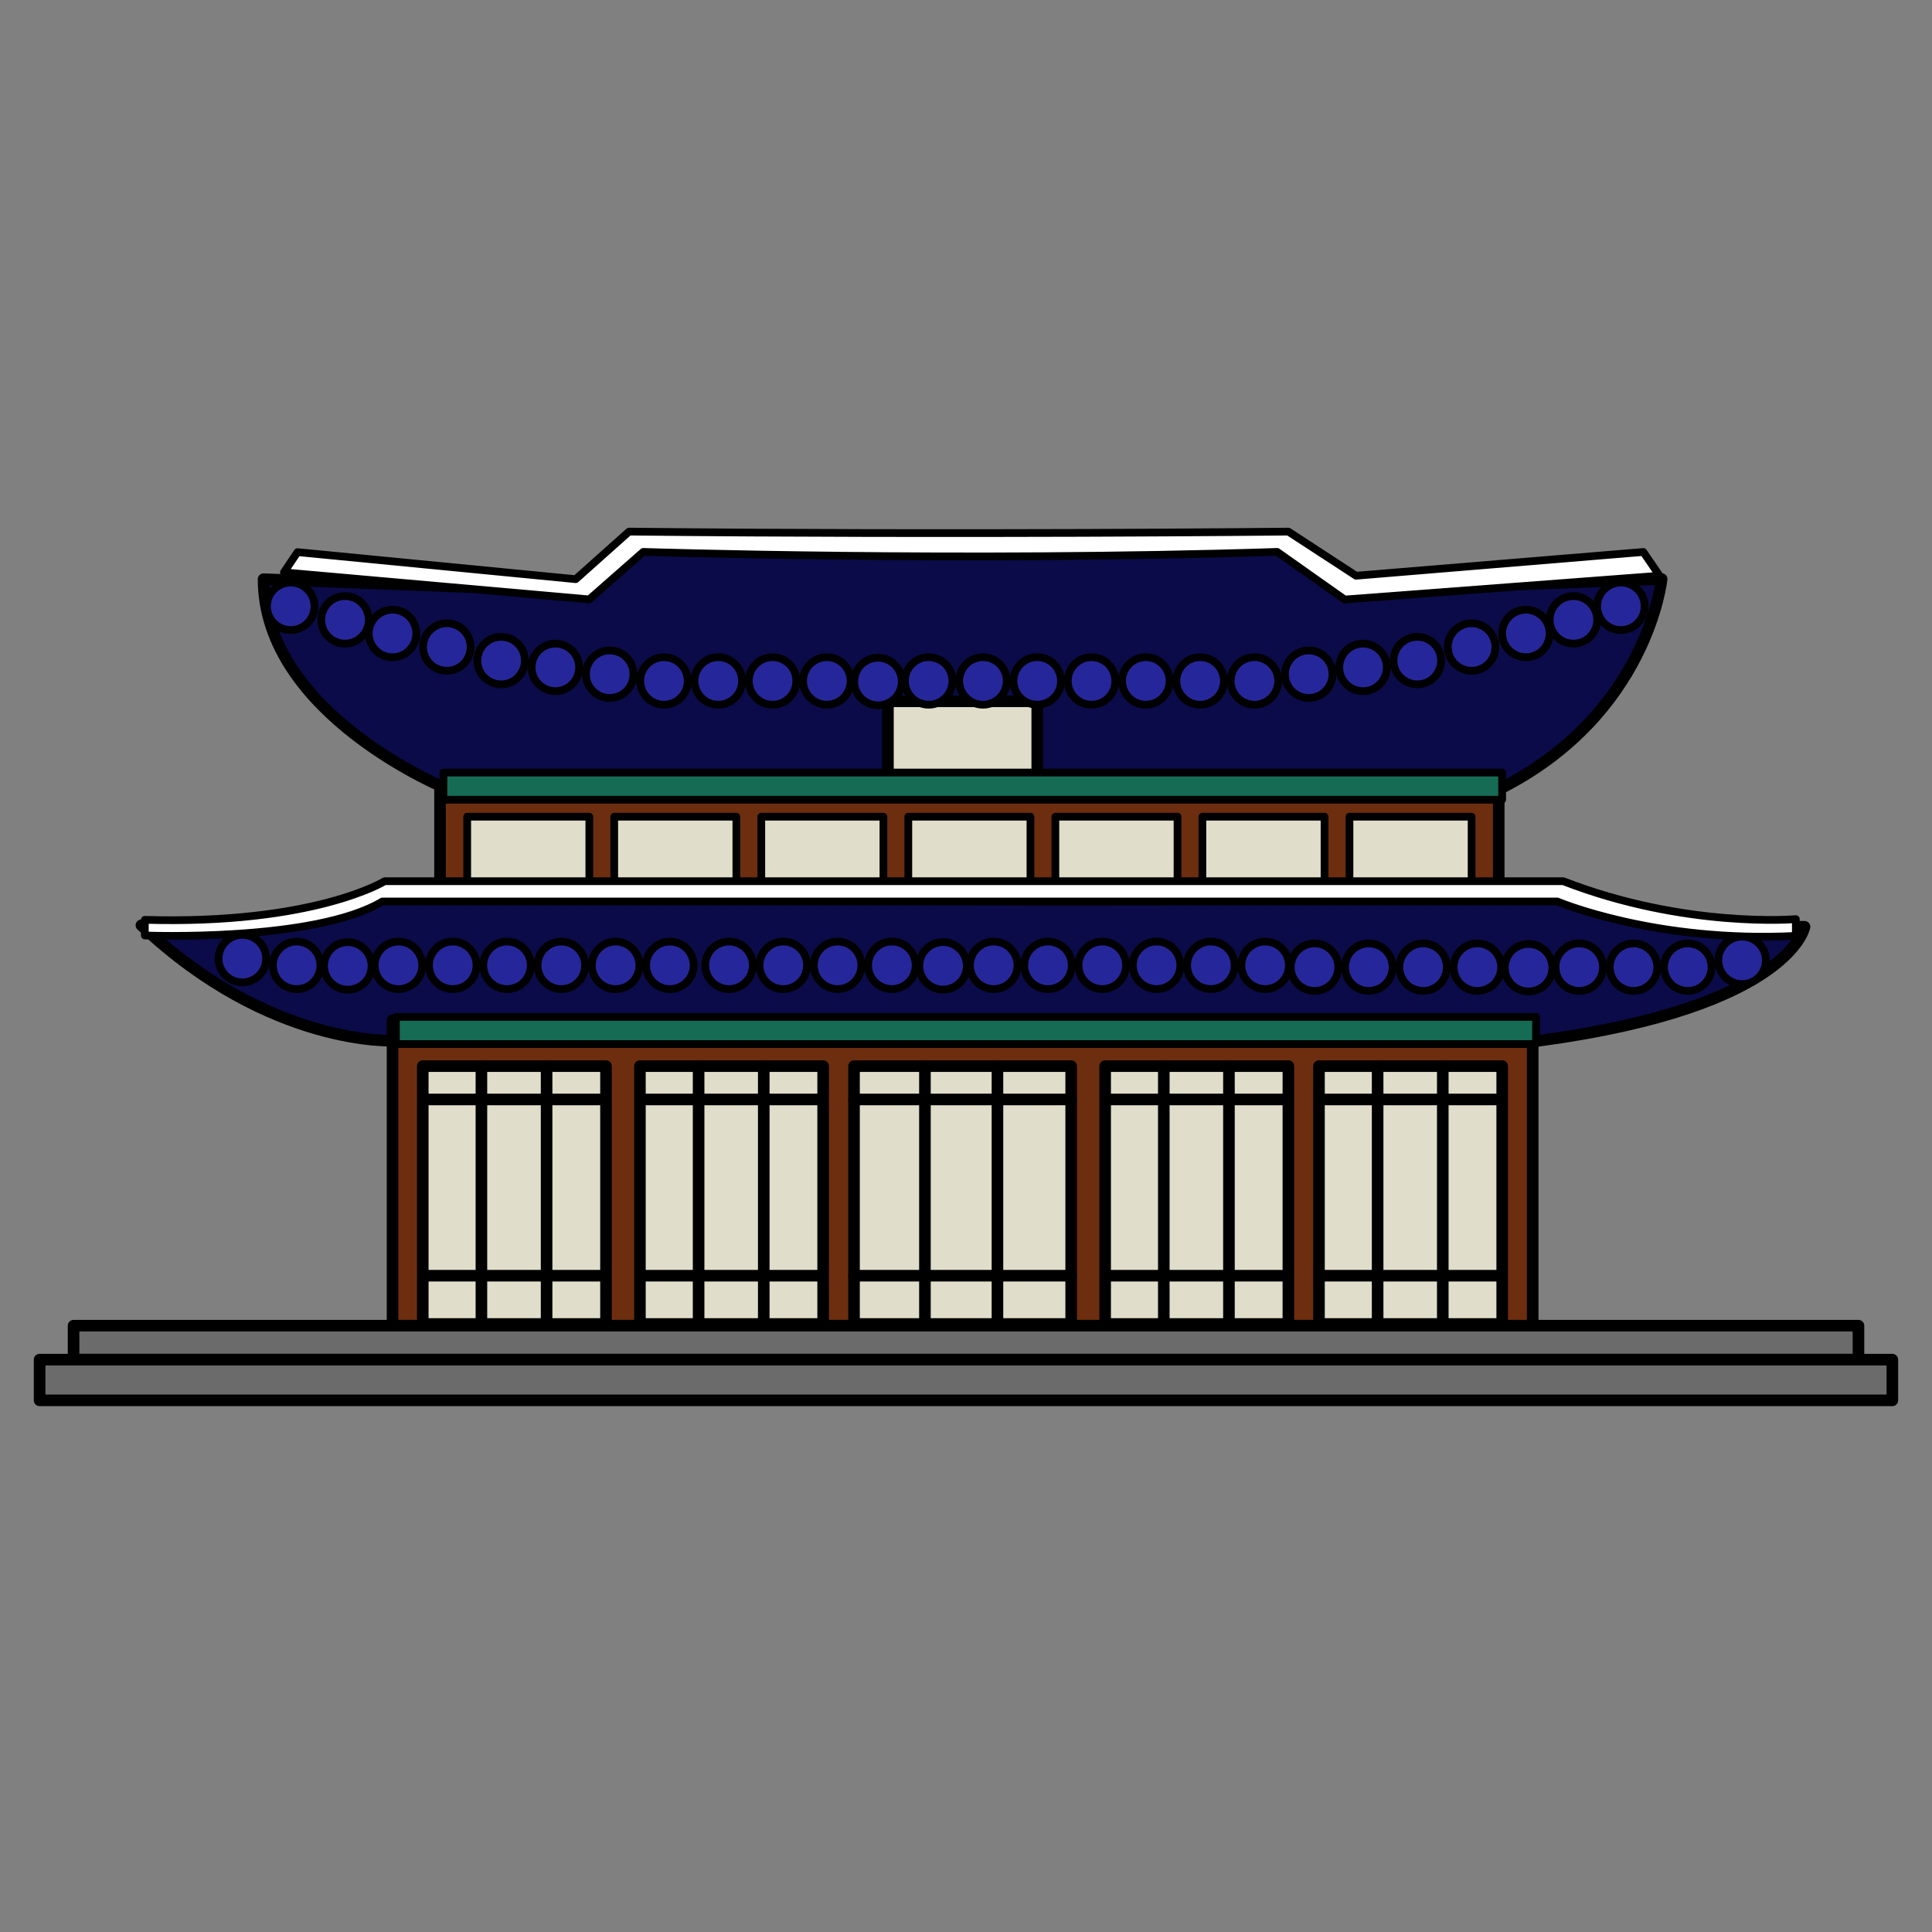 <svg id="레이어_1" data-name="레이어 1" xmlns="http://www.w3.org/2000/svg" viewBox="0 0 500 500"><rect x="0" y="0" width="500" height="500" fill="#808080" stroke="none"/><defs><style>.cls-1{fill:#0b0b49;}.cls-1,.cls-2,.cls-3,.cls-4,.cls-5,.cls-6,.cls-7,.cls-8{stroke:#000;stroke-linecap:round;stroke-linejoin:round;}.cls-1,.cls-2,.cls-3,.cls-4{stroke-width:3px;}.cls-2{fill:#6d2e0f;}.cls-3,.cls-5{fill:#e0deca;}.cls-4{fill:#6b6b6b;}.cls-5,.cls-6,.cls-7,.cls-8{stroke-width:2px;}.cls-6{fill:#156b53;}.cls-7{fill:#fff;}.cls-8{fill:#26269b;}</style></defs><path class="cls-1" d="M68.21,149.89,149.76,153l16.81-13.69H332.93L346.73,153l83.3-3.15s-3.51,35.12-42.15,54.44H116S68.21,185,68.21,149.89Z"/><path class="cls-1" d="M36.6,239.46s35.13,3.51,65-10.54c0,0,193.58,8.79,301.41,0,0,0,21.92,11.32,64,10.93,0,0-3.59,20.69-68.58,29.47H102.18S70,271.08,36.6,239.46Z"/><rect class="cls-2" x="113.88" y="204.33" width="273.99" height="26.35"/><rect class="cls-2" x="101.59" y="264.05" width="295.07" height="79.04"/><rect class="cls-3" x="229.8" y="181.5" width="38.64" height="21.08"/><rect class="cls-4" x="19.04" y="343.09" width="461.93" height="8.78"/><rect class="cls-4" x="10.25" y="351.87" width="479.49" height="10.54"/><rect class="cls-3" x="221.02" y="275.91" width="56.2" height="66.74"/><line class="cls-3" x1="221.02" y1="284.54" x2="277.22" y2="284.54"/><line class="cls-3" x1="221.02" y1="330.15" x2="277.22" y2="330.15"/><line class="cls-3" x1="239.37" y1="275.91" x2="239.37" y2="342.65"/><line class="cls-3" x1="258.14" y1="275.91" x2="258.14" y2="342.65"/><rect class="cls-3" x="286.01" y="275.91" width="47.42" height="66.74"/><line class="cls-3" x1="286.4" y1="284.54" x2="332.55" y2="284.54"/><line class="cls-3" x1="286.4" y1="330.15" x2="332.55" y2="330.15"/><line class="cls-3" x1="301.19" y1="275.91" x2="301.19" y2="341.57"/><line class="cls-3" x1="318.05" y1="275.91" x2="318.05" y2="342.65"/><rect class="cls-3" x="341.35" y="275.91" width="47.42" height="66.74"/><line class="cls-3" x1="341.75" y1="284.54" x2="387.89" y2="284.54"/><line class="cls-3" x1="341.75" y1="330.15" x2="387.89" y2="330.15"/><line class="cls-3" x1="356.53" y1="275.91" x2="356.53" y2="341.57"/><line class="cls-3" x1="373.39" y1="275.91" x2="373.39" y2="342.65"/><rect class="cls-3" x="165.61" y="275.91" width="47.42" height="66.74"/><line class="cls-3" x1="166.01" y1="284.54" x2="212.16" y2="284.54"/><line class="cls-3" x1="166.01" y1="330.15" x2="212.16" y2="330.15"/><line class="cls-3" x1="180.8" y1="275.91" x2="180.8" y2="341.57"/><line class="cls-3" x1="197.66" y1="275.91" x2="197.66" y2="342.65"/><rect class="cls-3" x="109.41" y="275.91" width="47.42" height="66.74"/><line class="cls-3" x1="109.81" y1="284.54" x2="155.95" y2="284.54"/><line class="cls-3" x1="109.81" y1="330.15" x2="155.95" y2="330.15"/><line class="cls-3" x1="124.59" y1="275.91" x2="124.59" y2="341.57"/><line class="cls-3" x1="141.46" y1="275.91" x2="141.46" y2="342.65"/><rect class="cls-5" x="235.07" y="211.36" width="31.61" height="19.32"/><rect class="cls-5" x="273.13" y="211.36" width="31.61" height="19.32"/><rect class="cls-5" x="311.18" y="211.36" width="31.61" height="19.32"/><rect class="cls-5" x="349.24" y="211.36" width="31.61" height="19.32"/><rect class="cls-5" x="197.02" y="211.36" width="31.61" height="19.32"/><rect class="cls-5" x="158.96" y="211.36" width="31.61" height="19.32"/><rect class="cls-5" x="120.91" y="211.36" width="31.61" height="19.32"/><rect class="cls-6" x="114.76" y="199.94" width="273.99" height="7.03"/><rect class="cls-6" x="102.46" y="263.17" width="295.07" height="7.03"/><path class="cls-7" d="M73.48,148.13l79,7,14-12.3s81.67,2.64,164.06,0L348,155.16,429.5,149l-4.21-6.15L350.94,149l-17.51-11.42s-85.19.88-170.64,0L149,149.89l-72-7Z"/><path class="cls-7" d="M37.48,242.1s43.91,1.75,61.47-8.79H403.06s25.29,10.76,61.7,8.9v-4.34s-28.58,2.47-60.2-9.82h-305s-18.17,11.27-62.08,10Z"/><circle class="cls-8" cx="75.24" cy="156.91" r="6.15"/><circle class="cls-8" cx="254.39" cy="176.23" r="6.15"/><circle class="cls-8" cx="240.34" cy="176.23" r="6.15"/><circle class="cls-8" cx="268.44" cy="176.23" r="6.15"/><circle class="cls-8" cx="282.49" cy="176.23" r="6.15"/><circle class="cls-8" cx="296.54" cy="176.23" r="6.15"/><circle class="cls-8" cx="310.6" cy="176.23" r="6.15"/><circle class="cls-8" cx="324.65" cy="176.23" r="6.15"/><circle class="cls-8" cx="338.7" cy="174.48" r="6.15"/><circle class="cls-8" cx="352.75" cy="172.72" r="6.15"/><circle class="cls-8" cx="366.8" cy="170.96" r="6.15"/><circle class="cls-8" cx="380.85" cy="167.45" r="6.15"/><circle class="cls-8" cx="394.9" cy="163.94" r="6.15"/><circle class="cls-8" cx="407.2" cy="160.42" r="6.15"/><circle class="cls-8" cx="419.49" cy="156.91" r="6.15"/><circle class="cls-8" cx="213.99" cy="176.23" r="6.15"/><circle class="cls-8" cx="199.94" cy="176.23" r="6.15"/><circle class="cls-8" cx="185.89" cy="176.23" r="6.15"/><circle class="cls-8" cx="171.84" cy="176.23" r="6.15"/><circle class="cls-8" cx="157.79" cy="174.48" r="6.15"/><circle class="cls-8" cx="143.74" cy="172.72" r="6.15"/><circle class="cls-8" cx="129.69" cy="170.96" r="6.15"/><circle class="cls-8" cx="115.64" cy="167.45" r="6.15"/><circle class="cls-8" cx="101.59" cy="163.94" r="6.15"/><circle class="cls-8" cx="89.29" cy="160.42" r="6.15"/><circle class="cls-8" cx="227.23" cy="176.38" r="6.15"/><circle class="cls-8" cx="271.22" cy="249.82" r="6.15"/><circle class="cls-8" cx="257.17" cy="249.82" r="6.15"/><circle class="cls-8" cx="285.27" cy="249.82" r="6.15"/><circle class="cls-8" cx="299.32" cy="249.82" r="6.15"/><circle class="cls-8" cx="313.37" cy="249.82" r="6.15"/><circle class="cls-8" cx="327.42" cy="249.82" r="6.15"/><circle class="cls-8" cx="230.82" cy="249.82" r="6.15"/><circle class="cls-8" cx="216.77" cy="249.82" r="6.15"/><circle class="cls-8" cx="202.72" cy="249.82" r="6.15"/><circle class="cls-8" cx="188.67" cy="249.82" r="6.15"/><circle class="cls-8" cx="244.06" cy="249.96" r="6.15"/><circle class="cls-8" cx="422.75" cy="250.3" r="6.15"/><circle class="cls-8" cx="408.7" cy="250.3" r="6.15"/><circle class="cls-8" cx="436.8" cy="250.3" r="6.15"/><circle class="cls-8" cx="450.85" cy="248.54" r="6.15"/><circle class="cls-8" cx="382.35" cy="250.3" r="6.15"/><circle class="cls-8" cx="368.3" cy="250.3" r="6.15"/><circle class="cls-8" cx="354.25" cy="250.3" r="6.15"/><circle class="cls-8" cx="340.2" cy="250.3" r="6.15"/><circle class="cls-8" cx="395.59" cy="250.44" r="6.15"/><circle class="cls-8" cx="117.17" cy="249.83" r="6.15"/><circle class="cls-8" cx="103.12" cy="249.83" r="6.15"/><circle class="cls-8" cx="131.22" cy="249.83" r="6.15"/><circle class="cls-8" cx="145.27" cy="249.83" r="6.15"/><circle class="cls-8" cx="159.32" cy="249.83" r="6.15"/><circle class="cls-8" cx="173.37" cy="249.83" r="6.15"/><circle class="cls-8" cx="76.77" cy="249.83" r="6.15"/><circle class="cls-8" cx="62.72" cy="248.08" r="6.15"/><circle class="cls-8" cx="90.01" cy="249.98" r="6.15"/></svg>